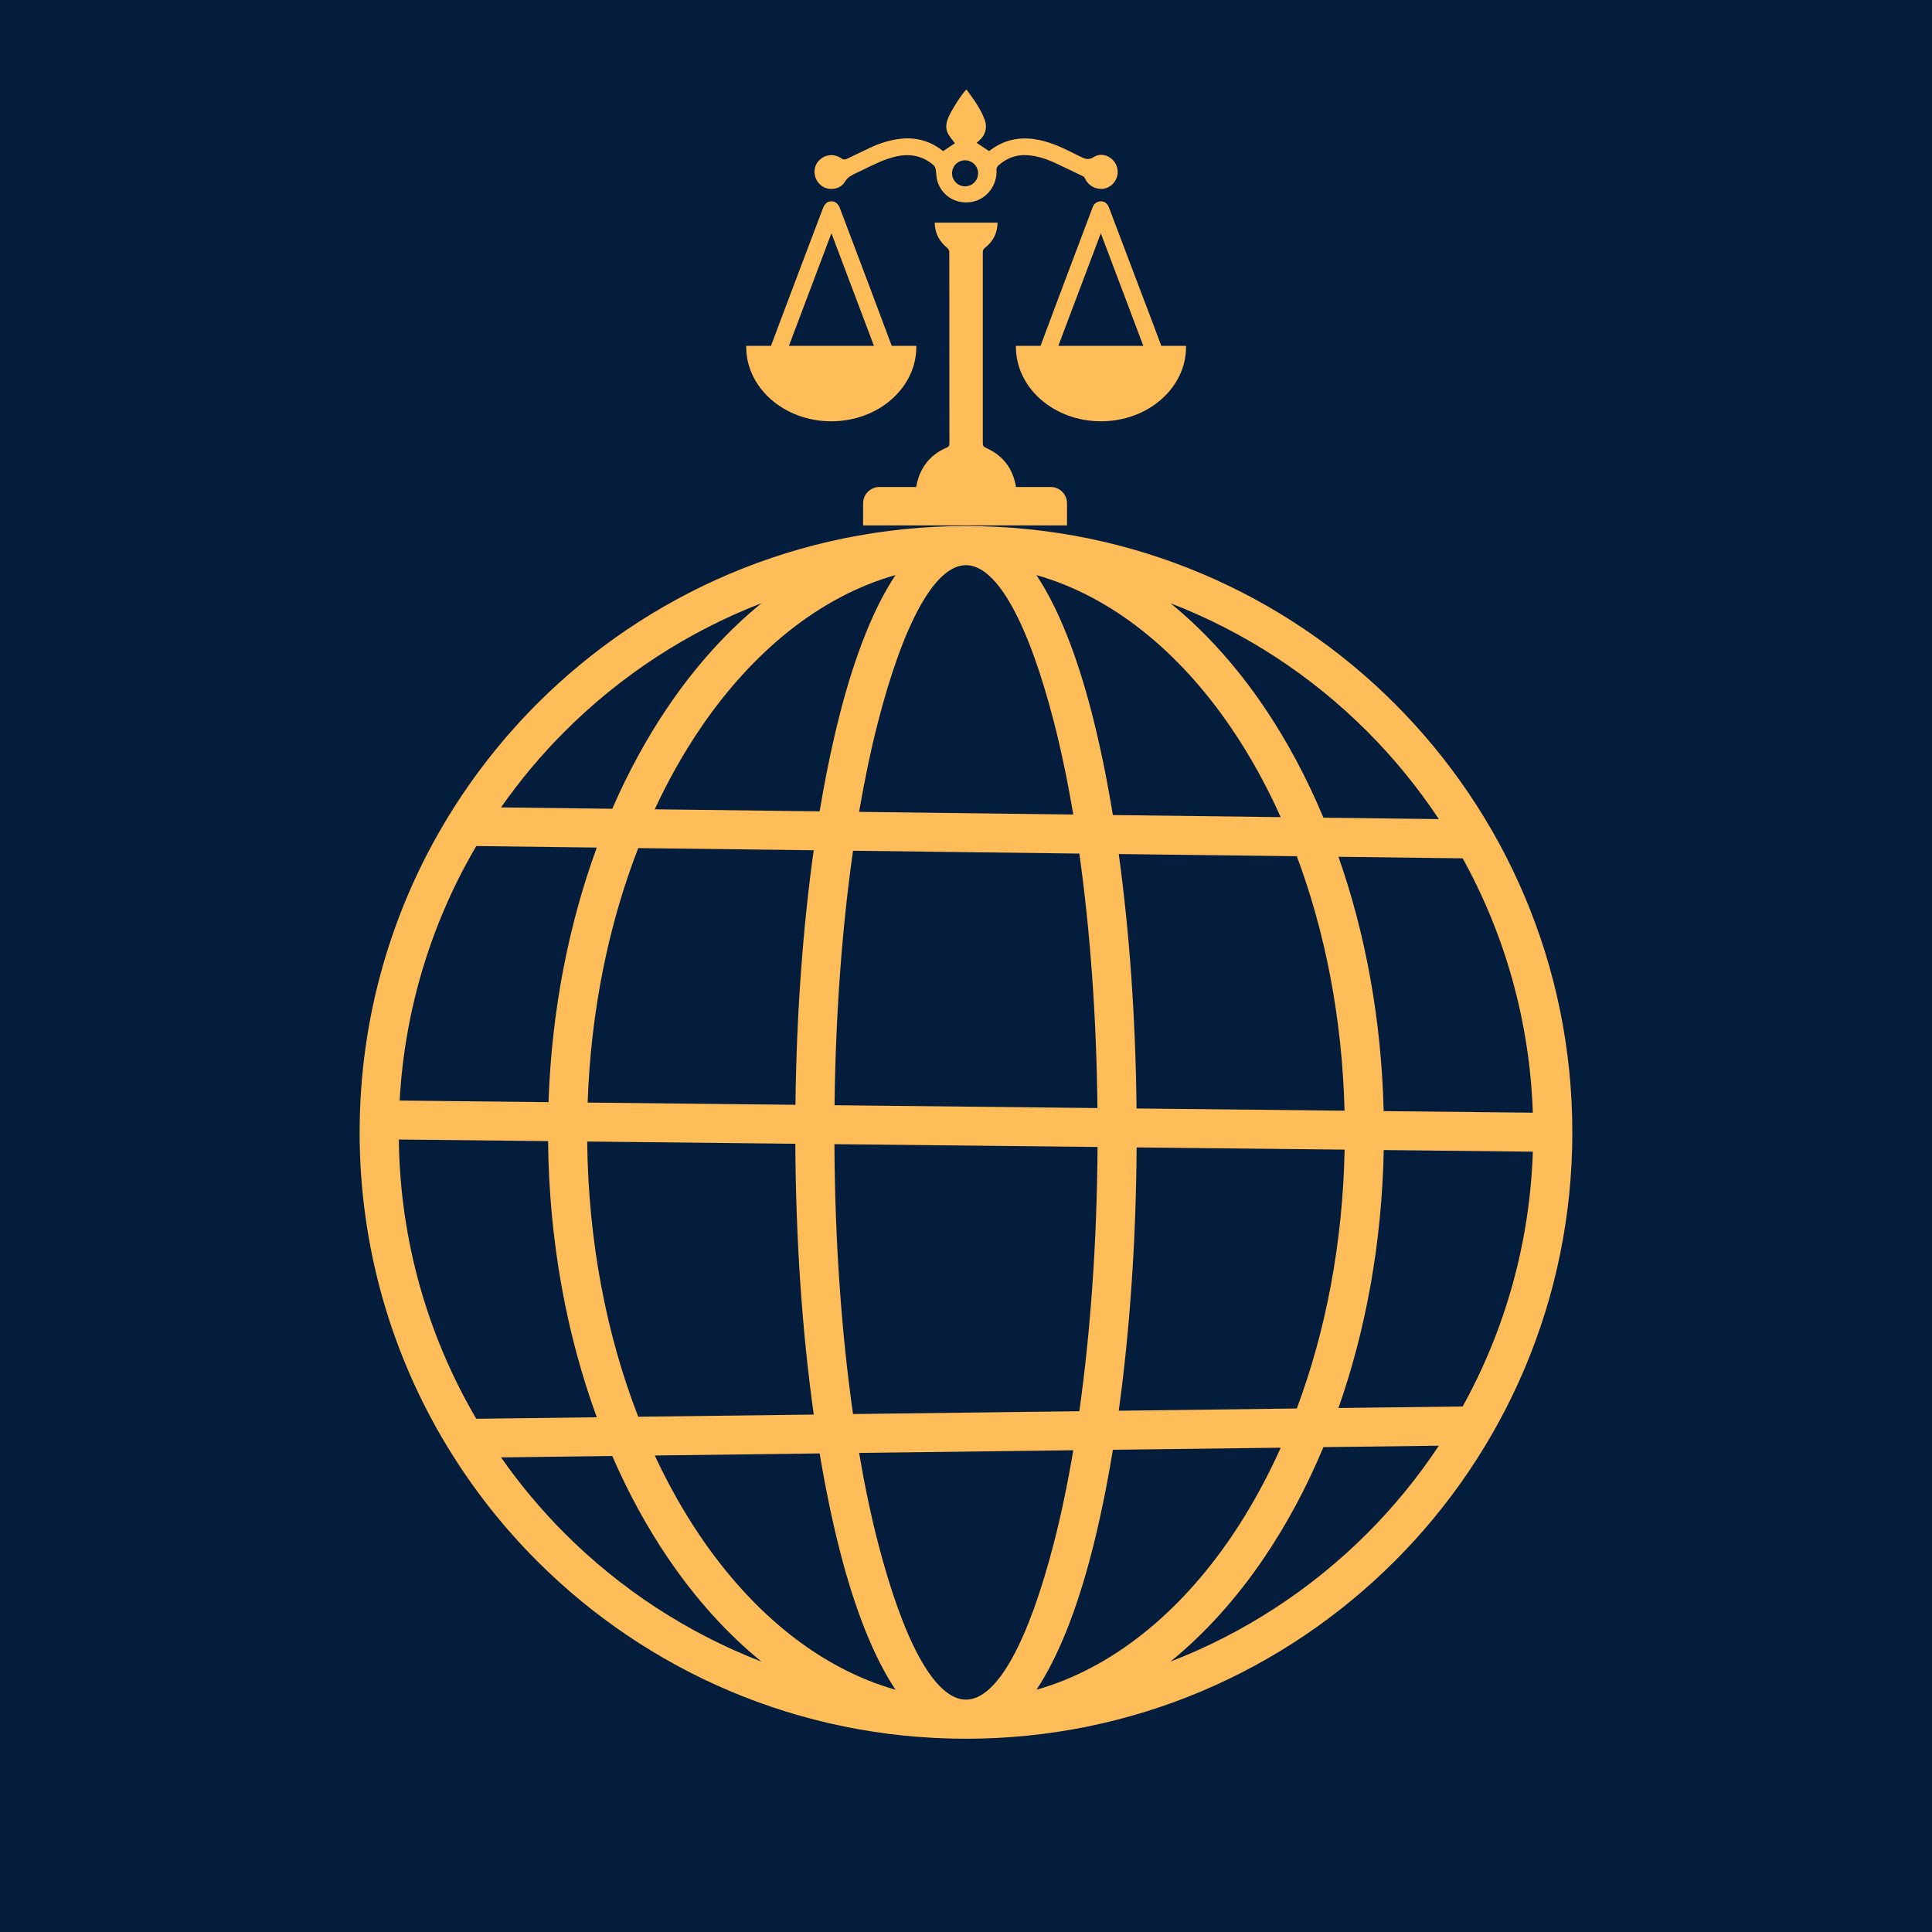 <svg xmlns="http://www.w3.org/2000/svg" xmlns:xlink="http://www.w3.org/1999/xlink" width="500" zoomAndPan="magnify" viewBox="0 0 375 375" height="500" preserveAspectRatio="xMidYMid meet" version="1.0"><defs><clipPath id="27028f6e79"><path d="M 69.805 102.105 L 305.305 102.105 L 305.305 337.605 L 69.805 337.605 Z M 69.805 102.105 " clip-rule="nonzero"/></clipPath><clipPath id="396ddd55fe"><path d="M 144.824 39 L 178 39 L 178 82 L 144.824 82 Z M 144.824 39 " clip-rule="nonzero"/></clipPath><clipPath id="a5d85ce25c"><path d="M 197 39 L 230.324 39 L 230.324 82 L 197 82 Z M 197 39 " clip-rule="nonzero"/></clipPath><clipPath id="74c1323355"><path d="M 158 17.289 L 217 17.289 L 217 40 L 158 40 Z M 158 17.289 " clip-rule="nonzero"/></clipPath></defs><rect x="-37.5" width="450" fill="#ffffff" y="-37.5" height="450" fill-opacity="1"/><rect x="-37.5" width="450" fill="#051d3d" y="-37.5" height="450" fill-opacity="1"/><g clip-path="url(#27028f6e79)"><path fill="#ffbd59" d="M 270.715 136.578 C 249.422 115.289 220.008 102.113 187.52 102.105 C 187.512 102.105 187.5 102.105 187.496 102.105 C 187.488 102.105 187.477 102.105 187.473 102.105 C 154.98 102.113 125.566 115.289 104.273 136.578 C 97.773 143.082 92.035 150.344 87.191 158.215 C 87.098 158.344 87.016 158.473 86.945 158.617 C 76.07 176.445 69.805 197.391 69.805 219.797 C 69.805 242.207 76.07 263.148 86.938 280.98 C 87.016 281.121 87.098 281.25 87.188 281.379 C 92.027 289.254 97.773 296.516 104.273 303.016 C 125.57 324.312 155 337.488 187.496 337.488 C 219.988 337.488 249.418 324.312 270.715 303.016 C 292.012 281.723 305.188 252.293 305.188 219.797 C 305.188 187.305 292.012 157.875 270.715 136.578 Z M 283.906 272.996 L 259.793 273.293 C 265.094 258.199 268.23 241.211 268.582 223.227 L 297.523 223.539 C 296.93 241.434 292.062 258.246 283.906 272.996 Z M 77.41 221.18 L 106.383 221.492 C 106.57 240.84 109.973 259.07 115.84 275.09 L 92.441 275.383 C 83.098 259.438 77.652 240.934 77.41 221.18 Z M 92.441 164.219 L 115.84 164.512 C 110.395 179.371 107.07 196.137 106.465 213.93 L 77.57 213.617 C 78.566 195.664 83.855 178.863 92.441 164.219 Z M 220.602 215.156 C 220.418 197.383 219.188 180.625 217.148 165.77 L 251.711 166.199 C 257.223 180.914 260.523 197.695 260.977 215.586 Z M 187.496 329.898 C 181.34 329.891 175.262 318.242 170.406 299.398 C 169.039 294.109 167.816 288.281 166.75 282.008 L 208.324 281.492 C 207.238 287.957 205.977 293.961 204.582 299.398 C 199.73 318.242 193.648 329.898 187.496 329.898 Z M 165.574 274.465 C 163.355 258.93 162.055 241.102 161.961 222.082 L 213.035 222.629 C 212.914 241.219 211.652 258.66 209.496 273.918 Z M 161.984 214.523 C 162.195 196.629 163.473 179.852 165.574 165.129 L 209.496 165.676 C 211.574 180.418 212.828 197.195 213.016 215.074 Z M 166.75 157.582 C 167.824 151.309 169.047 145.48 170.406 140.191 C 175.262 121.355 181.344 109.699 187.496 109.699 C 193.648 109.699 199.73 121.355 204.578 140.195 C 205.977 145.629 207.23 151.629 208.32 158.105 Z M 216.004 158.199 C 214.828 151.008 213.453 144.34 211.898 138.332 C 208.984 127.016 205.344 117.891 201.16 111.621 C 215.746 115.758 228.852 126.367 239.043 141.387 C 242.598 146.621 245.801 152.395 248.582 158.605 Z M 163.086 138.324 C 161.59 144.141 160.25 150.559 159.094 157.484 L 127.082 157.086 C 129.707 151.449 132.668 146.188 135.934 141.379 C 146.125 126.367 159.23 115.754 173.82 111.617 C 169.641 117.883 166.004 127.016 163.086 138.324 Z M 157.941 165.035 C 155.863 179.871 154.605 196.648 154.395 214.441 L 114.062 214.012 C 114.684 196.07 118.18 179.277 123.883 164.613 Z M 113.973 221.57 L 154.371 222.004 C 154.465 240.977 155.746 258.855 157.949 274.566 L 123.883 274.988 C 117.75 259.234 114.18 241.023 113.973 221.57 Z M 159.094 282.109 C 160.25 289.031 161.586 295.457 163.086 301.27 C 166 312.586 169.641 321.711 173.824 327.98 C 159.238 323.844 146.133 313.234 135.941 298.215 C 132.676 293.406 129.715 288.148 127.09 282.508 Z M 211.902 301.27 C 213.453 295.262 214.828 288.594 216.012 281.402 L 248.594 280.996 C 245.805 287.211 242.609 292.977 239.055 298.215 C 228.863 313.227 215.758 323.844 201.172 327.98 C 205.348 321.711 208.984 312.586 211.902 301.27 Z M 217.148 273.824 C 219.258 258.488 220.5 241.125 220.617 222.711 L 260.992 223.141 C 260.629 241.352 257.305 258.438 251.711 273.387 Z M 268.566 215.668 C 268.141 197.941 265.031 181.199 259.793 166.301 L 283.906 166.602 C 292.047 181.324 296.914 198.105 297.52 215.973 Z M 265.348 141.945 C 270.539 147.137 275.203 152.848 279.281 158.988 L 256.875 158.711 C 253.598 150.871 249.707 143.633 245.305 137.148 C 239.969 129.285 233.863 122.52 227.18 117.082 C 241.621 122.656 254.598 131.188 265.348 141.945 Z M 109.641 141.945 C 120.398 131.195 133.367 122.656 147.809 117.078 C 141.125 122.516 135.023 129.281 129.684 137.145 C 125.605 143.152 121.965 149.805 118.844 156.984 L 97.25 156.715 C 100.949 151.438 105.094 146.488 109.641 141.945 Z M 97.25 282.879 L 118.84 282.609 C 121.957 289.789 125.602 296.445 129.68 302.453 C 135.016 310.312 141.117 317.082 147.805 322.523 C 133.363 316.941 120.387 308.406 109.637 297.656 C 105.094 293.109 100.949 288.16 97.25 282.879 Z M 265.348 297.652 C 254.59 308.402 241.621 316.941 227.18 322.52 C 233.863 317.082 239.969 310.312 245.305 302.445 C 249.707 295.961 253.598 288.723 256.875 280.887 L 279.281 280.609 C 275.211 286.754 270.539 292.461 265.348 297.652 Z M 265.348 297.652 " fill-opacity="1" fill-rule="nonzero"/></g><g clip-path="url(#396ddd55fe)"><path fill="#ffbd59" d="M 161.379 45.27 C 164.16 52.641 166.887 59.863 169.629 67.125 L 153.133 67.125 C 155.867 59.879 158.594 52.648 161.379 45.27 Z M 173.082 67.125 C 171.617 63.176 170.133 59.23 168.645 55.285 C 166.781 50.344 164.91 45.406 163.047 40.465 C 162.707 39.57 162.137 39.074 161.406 39.074 C 160.598 39.078 160.082 39.508 159.719 40.469 C 158.895 42.641 158.066 44.812 157.246 46.984 C 155.895 50.555 154.547 54.121 153.199 57.688 C 152.012 60.832 150.824 63.98 149.648 67.125 L 144.844 67.125 C 144.844 67.195 144.84 67.27 144.84 67.34 C 144.84 75.309 152.23 81.773 161.348 81.773 C 170.465 81.773 177.855 75.309 177.855 67.34 C 177.855 67.27 177.852 67.195 177.852 67.125 L 173.082 67.125 " fill-opacity="1" fill-rule="nonzero"/></g><g clip-path="url(#a5d85ce25c)"><path fill="#ffbd59" d="M 213.668 45.27 C 216.445 52.629 219.172 59.848 221.918 67.125 L 205.422 67.125 C 208.156 59.879 210.879 52.656 213.668 45.27 Z M 230.203 67.125 L 225.402 67.125 C 224.926 65.836 224.445 64.547 223.957 63.258 C 221.832 57.645 219.703 52.035 217.574 46.422 C 216.801 44.375 216.035 42.324 215.254 40.281 C 214.949 39.488 214.375 39.059 213.699 39.074 C 212.945 39.09 212.363 39.496 212.094 40.211 C 210.641 44.051 209.188 47.895 207.742 51.738 C 205.812 56.863 203.879 61.992 201.973 67.125 L 197.199 67.125 C 197.199 67.195 197.191 67.27 197.191 67.34 C 197.191 75.309 204.582 81.773 213.703 81.773 C 222.82 81.773 230.211 75.309 230.211 67.34 C 230.211 67.27 230.203 67.195 230.203 67.125 " fill-opacity="1" fill-rule="nonzero"/></g><path fill="#ffbd59" d="M 207.109 99.523 L 207.109 97.695 C 207.109 95.945 205.691 94.527 203.941 94.527 L 197.203 94.527 C 196.625 90.984 194.723 88.391 191.32 86.906 C 190.887 86.711 190.766 86.488 190.766 86.047 C 190.777 73.695 190.777 61.344 190.766 48.992 C 190.766 48.594 190.879 48.34 191.199 48.086 C 192.734 46.875 193.59 45.301 193.629 43.215 C 189.523 43.215 185.492 43.215 181.426 43.215 C 181.457 45.316 182.344 46.875 183.871 48.137 C 184.078 48.305 184.258 48.645 184.258 48.906 C 184.277 61.305 184.273 73.699 184.281 86.094 C 184.281 86.523 184.133 86.727 183.734 86.895 C 180.969 88.051 179.133 90.094 178.211 92.934 C 178.047 93.445 177.938 93.98 177.828 94.527 L 170.691 94.527 C 168.945 94.527 167.527 95.945 167.527 97.695 L 167.527 101.984 L 207.109 101.984 L 207.109 101.973 C 207.109 101.137 207.117 100.332 207.109 99.523 " fill-opacity="1" fill-rule="nonzero"/><g clip-path="url(#74c1323355)"><path fill="#ffbd59" d="M 187.316 36.168 C 185.922 36.168 184.793 35.035 184.793 33.641 C 184.793 32.246 185.922 31.113 187.316 31.113 C 188.715 31.113 189.848 32.246 189.848 33.641 C 189.848 35.035 188.715 36.168 187.316 36.168 Z M 216.57 31.84 C 215.801 30.34 213.809 29.512 212.344 30.461 C 211.223 31.184 210.5 30.785 209.605 30.355 C 209.383 30.25 209.16 30.137 208.941 30.023 C 206.625 28.844 204.289 27.719 201.719 27.176 C 200.195 26.855 198.688 26.766 197.141 27.012 C 195.172 27.32 193.461 28.16 191.988 29.34 C 191.156 28.785 190.379 28.262 189.566 27.723 C 189.715 27.594 189.855 27.457 190.004 27.332 C 191.195 26.332 191.688 24.836 191.168 23.367 C 190.375 21.129 188.969 19.254 187.578 17.355 C 186.711 18.195 184.77 21.254 184.164 22.598 C 183.699 23.633 183.457 24.707 183.918 25.742 C 184.258 26.496 184.867 27.129 185.352 27.809 C 184.68 28.258 183.898 28.777 183.059 29.336 C 180.578 27.336 177.715 26.547 174.531 26.965 C 172.594 27.219 170.746 27.812 168.977 28.637 C 167.398 29.367 165.848 30.16 164.27 30.883 C 164.043 30.988 163.633 30.961 163.441 30.82 C 161.859 29.676 159.836 29.945 158.691 31.492 C 157.652 32.898 158.008 34.977 159.48 36.074 C 160.863 37.105 163.094 36.809 164.016 35.258 C 164.57 34.32 165.375 33.988 166.219 33.574 C 166.582 33.398 166.953 33.23 167.316 33.051 C 169.469 32.004 171.582 30.891 173.953 30.367 C 176.672 29.766 179.109 30.23 181.227 32.082 C 181.445 32.273 181.574 32.637 181.629 32.941 C 181.766 33.688 181.727 34.477 181.949 35.191 C 182.863 38.109 185.703 39.754 188.699 39.176 C 191.57 38.625 193.609 35.914 193.418 32.945 C 193.402 32.691 193.535 32.352 193.723 32.18 C 195.344 30.676 197.281 29.961 199.48 30.125 C 201.414 30.27 203.234 30.887 204.98 31.715 C 206.73 32.547 208.488 33.371 210.234 34.223 C 210.406 34.305 210.547 34.516 210.633 34.699 C 211.445 36.457 213.652 37.199 215.273 36.254 C 216.828 35.344 217.387 33.441 216.57 31.84 " fill-opacity="1" fill-rule="nonzero"/></g></svg>